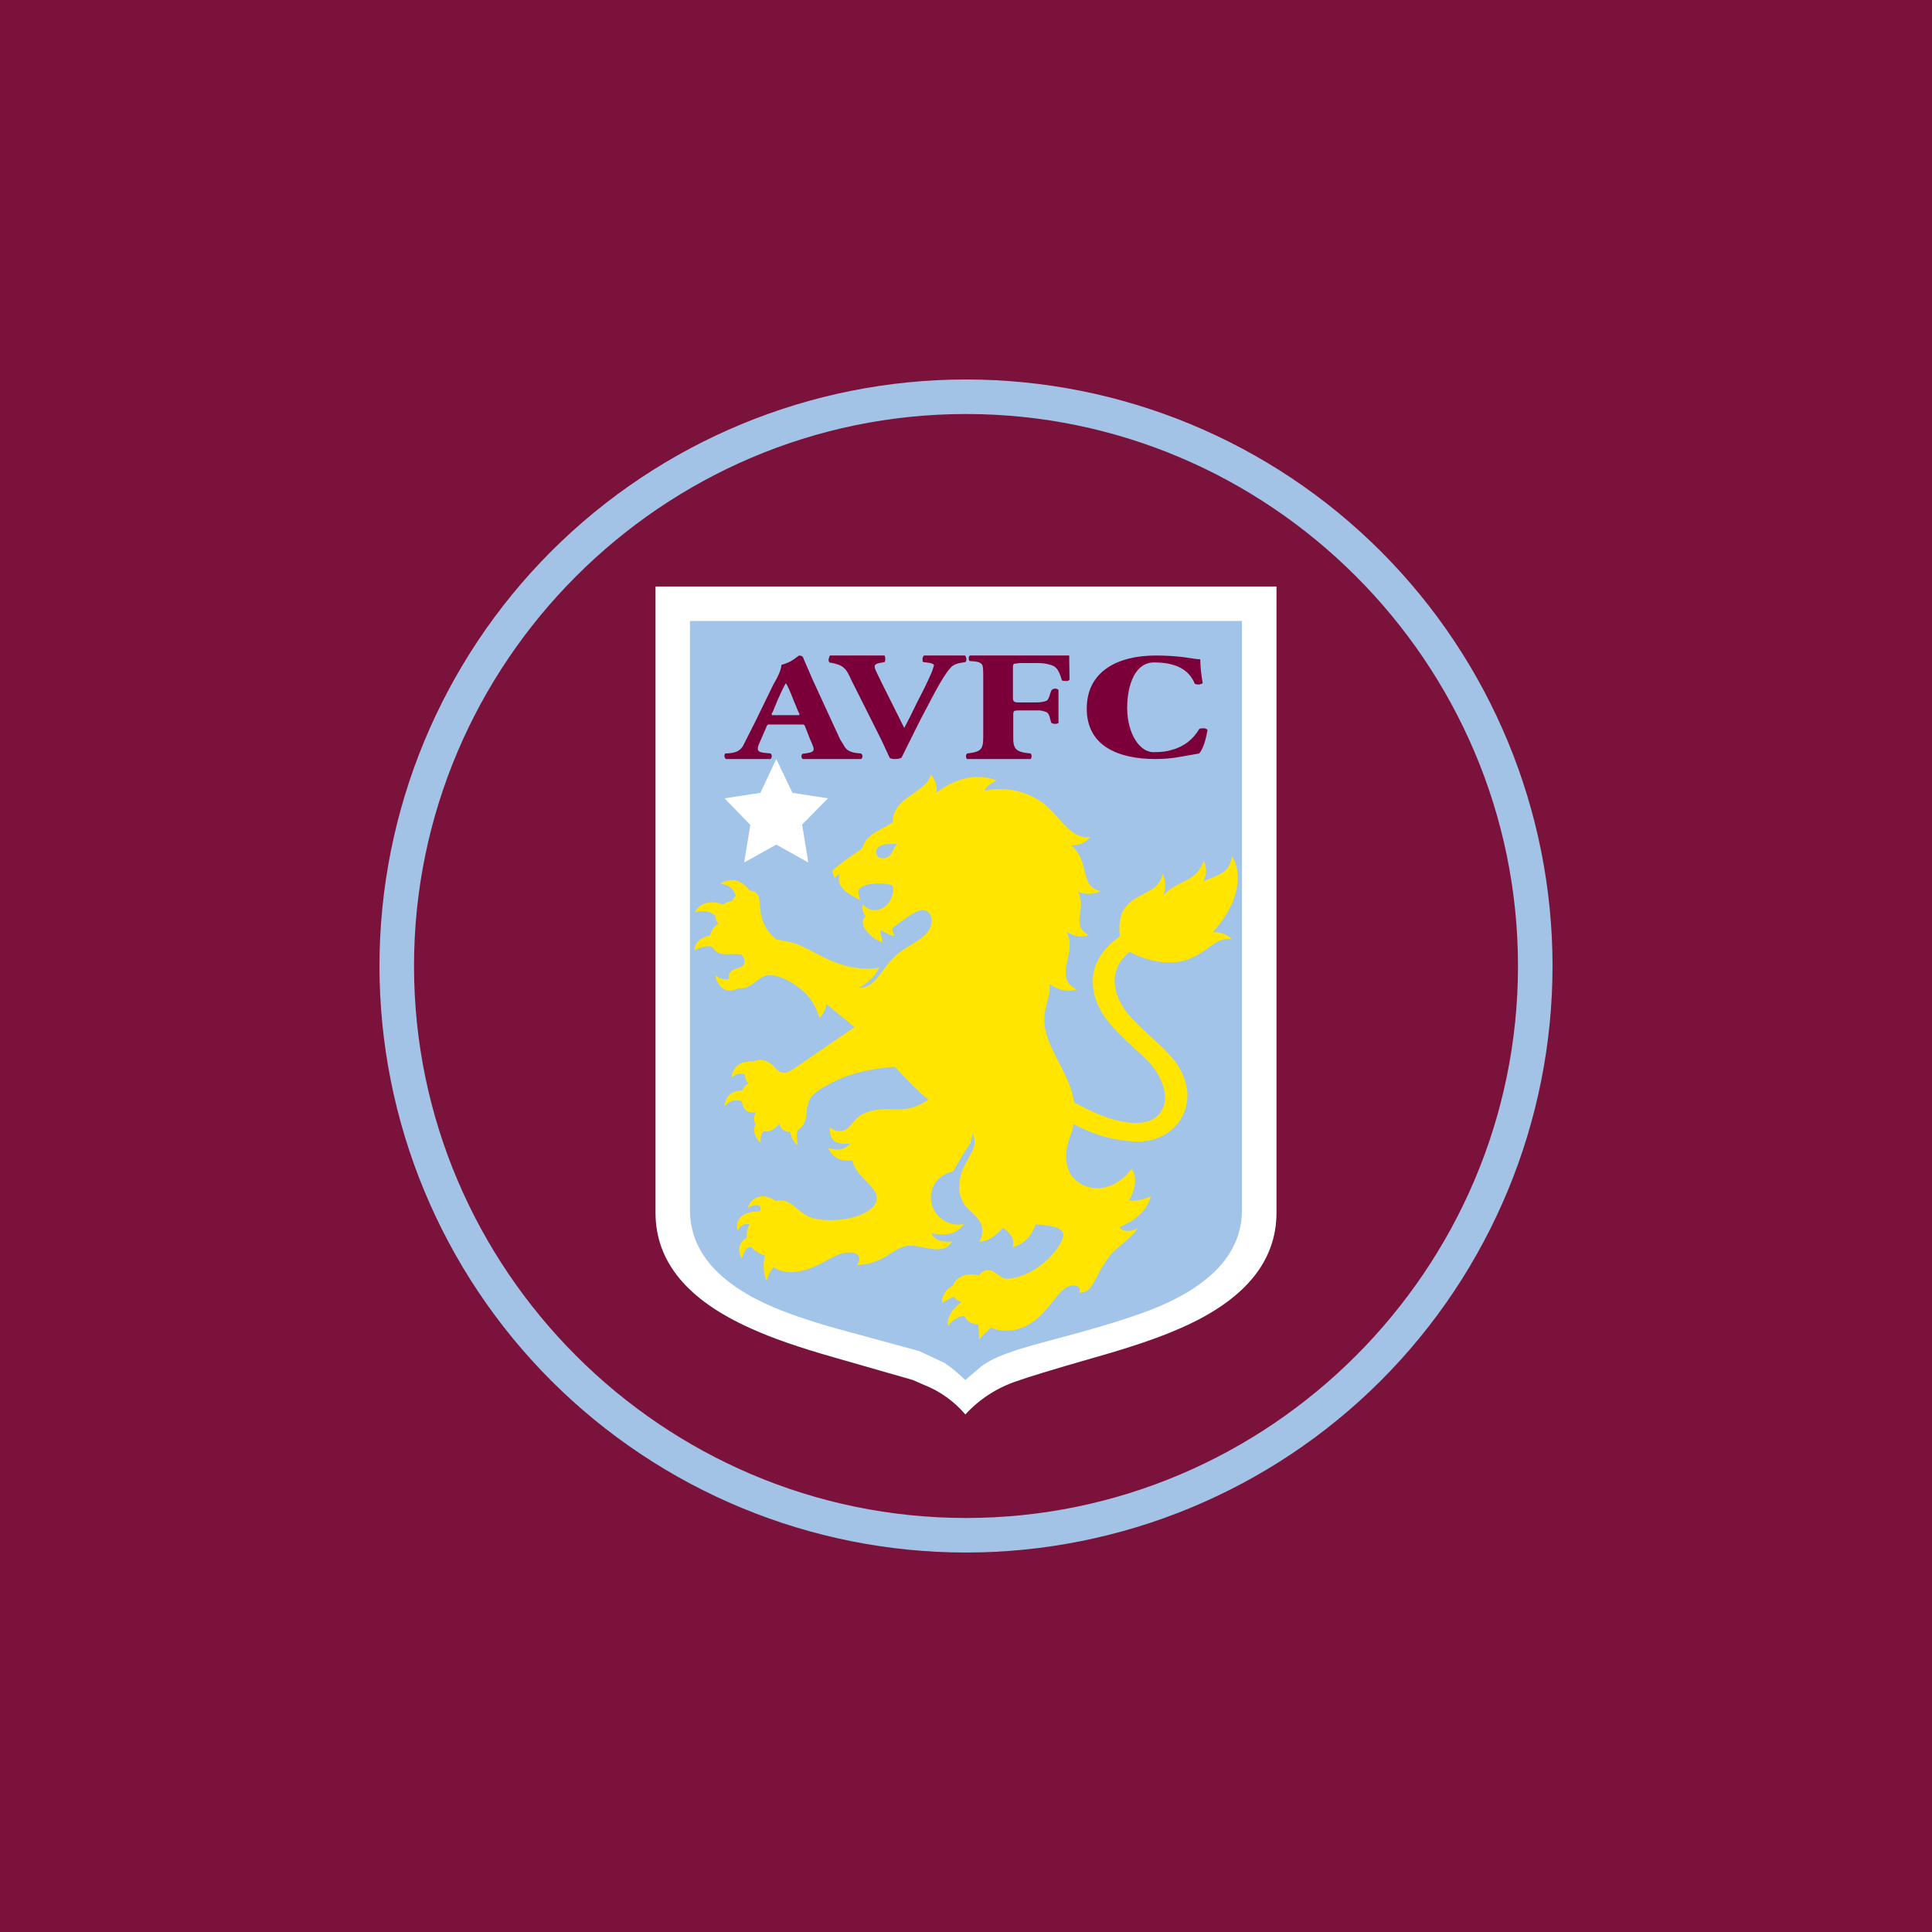 <svg width="24" height="24" viewBox="0 0 24 24" fill="none" xmlns="http://www.w3.org/2000/svg">
<rect x="0" y="0" width="24" height="24" fill="#808080" stroke="none"/>
<g clip-path="url(#clip0_31_6473)">
<path d="M0 0H24V24H0V0Z" fill="#7A123C"/>
<path fill-rule="evenodd" clip-rule="evenodd" d="M12 18.857C15.771 18.857 18.857 15.771 18.857 12C18.857 8.229 15.771 5.143 12 5.143C8.229 5.143 5.143 8.229 5.143 12C5.143 15.771 8.229 18.857 12 18.857ZM12 19.286C13.932 19.286 15.786 18.518 17.152 17.152C18.518 15.786 19.286 13.932 19.286 12C19.286 10.068 18.518 8.215 17.152 6.848C15.786 5.482 13.932 4.714 12 4.714C10.068 4.714 8.215 5.482 6.848 6.848C5.482 8.215 4.714 10.068 4.714 12C4.714 13.932 5.482 15.786 6.848 17.152C8.215 18.518 10.068 19.286 12 19.286Z" fill="#A2C3E6"/>
<path d="M15.857 7.286H8.143V15.064C8.143 15.673 8.537 16.148 9.322 16.5C9.583 16.62 9.93 16.74 10.367 16.864L11.34 17.143L11.477 17.203C11.677 17.281 11.853 17.408 11.992 17.571C12.167 17.38 12.388 17.237 12.634 17.156C12.75 17.113 13.072 17.014 13.595 16.864C14.049 16.736 14.4 16.616 14.653 16.504C15.454 16.157 15.857 15.677 15.857 15.064V7.286Z" fill="white"/>
<path d="M11.73 16.929C11.816 16.984 11.901 17.057 11.991 17.143L12.188 16.976C12.278 16.907 12.403 16.847 12.557 16.796C12.664 16.753 12.951 16.676 13.414 16.552C13.817 16.44 14.134 16.337 14.357 16.247C15.073 15.951 15.428 15.544 15.428 15.03V7.714H8.571V15.03C8.571 15.544 8.923 15.947 9.617 16.243C9.853 16.341 10.161 16.444 10.551 16.547L11.417 16.783L11.73 16.929Z" fill="#A3C4E9"/>
<path d="M10.286 9.917L9.844 9.849L9.643 9.429L9.446 9.849L9 9.917L9.321 10.247L9.244 10.714L9.643 10.492L10.041 10.714L9.964 10.243L10.286 9.917Z" fill="white"/>
<path d="M10.714 11.229C10.71 11.297 10.718 11.344 10.757 11.383C10.701 11.417 10.714 11.473 10.736 11.524C10.786 11.607 10.863 11.671 10.954 11.704C10.976 11.674 10.924 11.602 10.941 11.55C11.005 11.593 11.07 11.627 11.113 11.623C11.083 11.572 11.078 11.537 11.091 11.524C11.207 11.439 11.344 11.332 11.425 11.31C11.49 11.289 11.558 11.332 11.571 11.404C11.584 11.49 11.546 11.559 11.486 11.619C11.374 11.722 11.224 11.773 11.108 11.889C10.924 12.069 10.886 12.266 10.663 12.274C10.787 12.206 10.855 12.142 10.924 12.022C10.487 12.082 10.217 11.872 9.947 11.747C9.827 11.696 9.707 11.683 9.643 11.67C9.545 11.594 9.478 11.484 9.454 11.362C9.424 11.212 9.467 11.079 9.313 11.062C9.227 10.954 9.111 10.882 8.944 10.976C9.03 10.989 9.098 11.01 9.141 11.126C9.128 11.143 9.098 11.169 9.098 11.194C9.043 11.199 9.026 11.203 8.987 11.237C8.841 11.182 8.7 11.203 8.631 11.332C8.734 11.31 8.811 11.31 8.884 11.374C8.893 11.417 8.897 11.443 8.923 11.477C8.897 11.492 8.874 11.512 8.857 11.537C8.84 11.561 8.829 11.589 8.824 11.619C8.704 11.644 8.631 11.704 8.627 11.807C8.713 11.756 8.798 11.747 8.841 11.76C8.871 11.786 8.893 11.833 8.953 11.846C9.017 11.863 9.141 11.842 9.214 11.859C9.244 11.902 9.253 11.927 9.248 11.953C9.24 12.064 9.034 11.992 9.056 12.159C8.983 12.176 8.94 12.154 8.884 12.116C8.923 12.279 9.03 12.352 9.176 12.274C9.296 12.3 9.373 12.189 9.48 12.133C9.587 12.082 9.741 12.15 9.827 12.202C9.964 12.287 10.105 12.394 10.178 12.643C10.226 12.6 10.26 12.536 10.264 12.472L10.616 12.759L9.866 13.273C9.814 13.307 9.758 13.342 9.703 13.32C9.66 13.307 9.63 13.26 9.591 13.226C9.531 13.179 9.454 13.144 9.368 13.183C9.236 13.183 9.111 13.209 9.086 13.389C9.128 13.354 9.171 13.32 9.253 13.346C9.253 13.389 9.266 13.427 9.296 13.462C9.253 13.483 9.227 13.517 9.227 13.543C9.098 13.547 9.013 13.607 9 13.74C9.068 13.676 9.128 13.65 9.214 13.68C9.236 13.809 9.304 13.83 9.386 13.817C9.364 13.877 9.356 13.916 9.386 13.963C9.343 14.049 9.39 14.156 9.45 14.194C9.446 14.143 9.45 14.079 9.488 14.053C9.557 14.066 9.608 14.04 9.681 13.959C9.687 13.99 9.705 14.017 9.73 14.036C9.755 14.055 9.787 14.064 9.818 14.062C9.827 14.134 9.861 14.19 9.913 14.229C9.896 14.169 9.894 14.106 9.904 14.044C10.033 13.959 10.007 13.86 10.028 13.749C10.05 13.624 10.123 13.569 10.234 13.504C10.448 13.376 10.71 13.282 11.117 13.252C11.245 13.389 11.374 13.534 11.533 13.659C11.288 13.834 11.121 13.762 10.92 13.783C10.83 13.792 10.71 13.826 10.646 13.89C10.59 13.942 10.56 14.006 10.495 14.036C10.448 14.057 10.384 14.062 10.307 14.006C10.303 14.164 10.376 14.22 10.56 14.207C10.495 14.276 10.427 14.302 10.286 14.259C10.345 14.383 10.44 14.43 10.59 14.417C10.628 14.632 10.941 14.752 10.886 14.923C10.808 15.154 10.23 15.219 10.02 15.099C9.87 15.013 9.806 14.876 9.634 14.919C9.536 14.842 9.36 14.816 9.287 15.004C9.416 14.94 9.471 14.974 9.441 15.047C9.214 15.047 9.128 15.15 9.163 15.287C9.206 15.214 9.248 15.202 9.308 15.206C9.284 15.259 9.273 15.319 9.278 15.377C9.167 15.433 9.163 15.544 9.214 15.634C9.244 15.562 9.257 15.493 9.33 15.489C9.373 15.536 9.428 15.574 9.501 15.596C9.476 15.712 9.484 15.819 9.523 15.909C9.548 15.827 9.574 15.78 9.608 15.742C9.724 15.814 9.848 15.814 9.968 15.784C10.213 15.729 10.367 15.557 10.556 15.557C10.663 15.557 10.714 15.63 10.641 15.716C10.796 15.707 10.877 15.673 10.95 15.639C11.066 15.579 11.138 15.506 11.25 15.48C11.438 15.437 11.7 15.63 11.828 15.42C11.678 15.442 11.593 15.382 11.571 15.322C11.755 15.347 11.871 15.343 11.974 15.206C11.929 15.215 11.882 15.215 11.836 15.206C11.791 15.196 11.748 15.178 11.71 15.152C11.672 15.125 11.64 15.091 11.615 15.052C11.591 15.013 11.574 14.969 11.567 14.923C11.55 14.816 11.588 14.614 11.841 14.55C11.927 14.4 11.97 14.323 12.056 14.199L12.085 14.079C12.103 14.134 12.116 14.186 12.098 14.25C12.068 14.336 12 14.43 11.957 14.533C11.923 14.619 11.914 14.704 11.914 14.777C11.923 14.863 11.957 14.944 12.017 15.009C12.124 15.12 12.274 15.206 12.167 15.424C12.283 15.416 12.347 15.369 12.458 15.253C12.544 15.309 12.613 15.39 12.578 15.493C12.724 15.454 12.814 15.356 12.866 15.21C13.071 15.219 13.183 15.253 13.208 15.322C13.238 15.437 12.908 15.87 12.497 15.887C12.428 15.87 12.377 15.81 12.325 15.789C12.283 15.767 12.214 15.772 12.158 15.844C12.03 15.81 11.88 15.844 11.837 15.973C11.76 15.999 11.691 16.102 11.704 16.187C11.73 16.17 11.82 16.114 11.854 16.11C11.863 16.14 11.914 16.166 11.944 16.174C11.773 16.307 11.764 16.419 11.777 16.474C11.854 16.367 11.94 16.346 11.983 16.35C12.013 16.419 12.068 16.444 12.154 16.453L12.163 16.637L12.308 16.492C12.488 16.569 12.681 16.522 12.814 16.432C13.063 16.269 13.165 15.947 13.35 15.969C13.393 15.969 13.427 16.007 13.405 16.054C13.453 16.063 13.495 16.046 13.53 16.012C13.603 15.939 13.646 15.784 13.783 15.604C13.868 15.493 14.074 15.369 14.134 15.253C14.04 15.313 13.924 15.296 13.911 15.244C14.083 15.163 14.233 15.073 14.297 14.859C14.213 14.9 14.12 14.919 14.027 14.914C14.104 14.769 14.13 14.619 14.057 14.52C13.821 14.829 13.538 14.777 13.423 14.704C13.333 14.649 13.251 14.567 13.243 14.37C13.243 14.323 13.251 14.242 13.277 14.164C13.303 14.087 13.333 14.027 13.333 13.959C13.582 14.1 13.864 14.177 14.151 14.182C14.52 14.169 14.76 13.907 14.751 13.582C14.735 13.402 14.656 13.233 14.528 13.106C14.37 12.93 14.151 12.763 14.005 12.587C13.933 12.493 13.877 12.39 13.86 12.296C13.825 12.146 13.851 11.974 14.031 11.824C14.228 11.927 14.413 11.966 14.588 11.953C14.768 11.944 14.91 11.85 15.047 11.747C15.111 11.704 15.175 11.653 15.304 11.666C15.272 11.636 15.235 11.612 15.193 11.598C15.152 11.583 15.108 11.577 15.064 11.58C15.347 11.28 15.463 10.894 15.304 10.637C15.278 10.787 15.218 10.822 15.167 10.852C15.098 10.894 15.043 10.903 14.944 10.95C14.995 10.864 14.991 10.796 14.957 10.693C14.837 10.976 14.678 10.907 14.456 11.113C14.485 11.029 14.48 10.937 14.443 10.856C14.435 10.895 14.42 10.931 14.398 10.964C14.376 10.996 14.348 11.024 14.314 11.044C14.113 11.173 13.864 11.203 13.911 11.632C13.654 11.812 13.56 12.026 13.577 12.24C13.59 12.42 13.671 12.583 13.804 12.737C13.941 12.9 14.134 13.05 14.275 13.196C14.421 13.359 14.563 13.642 14.4 13.839C14.293 13.972 13.984 14.049 13.341 13.693C13.307 13.384 13.041 13.072 12.986 12.793C12.964 12.686 12.973 12.596 12.994 12.502C13.015 12.416 13.046 12.33 13.041 12.223C13.153 12.309 13.281 12.326 13.376 12.292C13.334 12.275 13.298 12.246 13.273 12.209C13.248 12.171 13.236 12.127 13.238 12.082C13.238 11.919 13.345 11.756 13.247 11.572C13.328 11.623 13.418 11.657 13.521 11.614C13.29 11.482 13.504 11.306 13.393 11.079C13.474 11.113 13.59 11.113 13.675 11.07C13.401 11.014 13.547 10.706 13.307 10.5C13.41 10.504 13.491 10.462 13.543 10.397C13.294 10.432 13.17 10.14 12.96 9.977C12.856 9.902 12.738 9.849 12.612 9.822C12.486 9.795 12.357 9.796 12.231 9.823C12.231 9.789 12.3 9.733 12.381 9.694C12.124 9.6 11.858 9.669 11.631 9.849C11.637 9.808 11.635 9.767 11.623 9.727C11.611 9.688 11.59 9.652 11.563 9.622C11.533 9.784 11.258 9.879 11.16 10.012C11.114 10.069 11.089 10.14 11.091 10.213C10.847 10.367 10.778 10.354 10.706 10.543C10.581 10.629 10.431 10.727 10.341 10.817C10.341 10.843 10.358 10.877 10.367 10.907L10.435 10.847C10.424 10.873 10.418 10.902 10.421 10.93C10.423 10.959 10.432 10.986 10.448 11.01C10.504 11.096 10.62 11.147 10.688 11.182C10.646 11.074 10.658 11.044 10.71 11.014C10.817 10.954 11.066 10.972 11.087 11.006C11.117 11.049 11.078 11.237 10.945 11.289C10.847 11.327 10.783 11.297 10.71 11.233L10.714 11.229ZM11.143 10.487C11.087 10.539 11.091 10.616 11.027 10.646C10.984 10.672 10.933 10.663 10.911 10.646C10.881 10.612 10.868 10.569 10.911 10.526C10.954 10.479 11.061 10.483 11.147 10.483L11.143 10.487Z" fill="#FFE500"/>
<path d="M9.973 9C9.99 9 9.999 9.013 10.003 9.03L10.067 9.193C10.132 9.335 10.132 9.343 9.969 9.364C9.965 9.368 9.961 9.373 9.959 9.378C9.957 9.383 9.956 9.389 9.956 9.395C9.956 9.412 9.96 9.42 9.973 9.429H10.697C10.71 9.42 10.714 9.407 10.714 9.395C10.714 9.377 10.706 9.369 10.697 9.36C10.599 9.352 10.522 9.343 10.479 9.253L10.436 9.184L10.093 8.439L9.982 8.182C9.977 8.156 9.956 8.143 9.926 8.143L9.862 8.19C9.819 8.22 9.772 8.242 9.707 8.259C9.707 8.302 9.677 8.387 9.609 8.499L9.386 8.957L9.232 9.262C9.184 9.347 9.107 9.356 9.009 9.36C9.005 9.365 9.002 9.371 9.001 9.376C8.999 9.382 8.999 9.389 9 9.395C9 9.412 9.009 9.42 9.017 9.429H9.57C9.579 9.424 9.587 9.412 9.587 9.395C9.587 9.382 9.583 9.369 9.574 9.36C9.472 9.347 9.382 9.36 9.424 9.253L9.519 9.034C9.523 9.013 9.536 9.004 9.544 9H9.973ZM9.592 8.884C9.583 8.876 9.583 8.863 9.6 8.842L9.66 8.696C9.703 8.602 9.733 8.533 9.763 8.486C9.789 8.529 9.819 8.597 9.853 8.687L9.917 8.842C9.934 8.863 9.934 8.88 9.926 8.884H9.592ZM11.606 8.614C11.687 8.464 11.752 8.357 11.803 8.302C11.846 8.242 11.923 8.237 11.992 8.225C12 8.216 12.005 8.207 12.005 8.19C12.005 8.177 11.996 8.147 11.987 8.143H11.482C11.464 8.147 11.46 8.173 11.46 8.186C11.46 8.203 11.46 8.216 11.469 8.225C11.499 8.229 11.602 8.233 11.602 8.267L11.58 8.336C11.537 8.439 11.473 8.572 11.392 8.726L11.306 8.902L11.233 9.043L11.16 8.897L10.95 8.477L10.882 8.336C10.839 8.246 10.882 8.242 10.989 8.225C10.995 8.214 10.998 8.202 10.997 8.19C10.997 8.177 10.997 8.147 10.985 8.143H10.312C10.303 8.147 10.299 8.173 10.294 8.186C10.29 8.203 10.294 8.212 10.303 8.229C10.475 8.259 10.509 8.297 10.573 8.443L10.954 9.202L11.053 9.416C11.066 9.424 11.087 9.429 11.117 9.429C11.152 9.429 11.177 9.424 11.199 9.412L11.434 8.94L11.606 8.614ZM12.583 8.314C12.583 8.28 12.583 8.254 12.596 8.246L12.665 8.237H12.883C12.947 8.237 12.995 8.242 13.033 8.255C13.076 8.263 13.102 8.28 13.119 8.297C13.145 8.323 13.17 8.374 13.192 8.452C13.209 8.46 13.226 8.46 13.247 8.46C13.264 8.46 13.277 8.456 13.286 8.443L13.282 8.143H12.052C12.039 8.147 12.034 8.16 12.034 8.173C12.034 8.19 12.034 8.203 12.047 8.212L12.099 8.216C12.155 8.22 12.184 8.233 12.202 8.259C12.214 8.284 12.214 8.34 12.214 8.43V9.146C12.214 9.309 12.193 9.339 12.013 9.36C12.005 9.369 12 9.377 12 9.395C12 9.412 12.005 9.42 12.013 9.429H12.802C12.81 9.42 12.815 9.407 12.815 9.395C12.815 9.377 12.81 9.369 12.802 9.36C12.622 9.343 12.583 9.309 12.587 9.146V8.889C12.587 8.859 12.587 8.842 12.6 8.833C12.604 8.829 12.622 8.825 12.656 8.825H12.87C12.914 8.822 12.958 8.829 12.999 8.846C13.024 8.859 13.037 8.889 13.046 8.932L13.059 8.979C13.072 8.987 13.089 8.992 13.106 8.992C13.127 8.992 13.145 8.987 13.149 8.979V8.572C13.145 8.563 13.127 8.554 13.106 8.554C13.09 8.556 13.075 8.562 13.063 8.572L13.046 8.614C13.037 8.657 13.02 8.692 13.003 8.704C12.973 8.717 12.93 8.726 12.866 8.726H12.652C12.622 8.726 12.604 8.722 12.596 8.713C12.587 8.704 12.583 8.692 12.583 8.666V8.319V8.314ZM14.357 8.143C13.895 8.143 13.5 8.332 13.5 8.803C13.5 9.274 13.903 9.429 14.353 9.429C14.46 9.429 14.559 9.42 14.653 9.403L14.897 9.36C14.94 9.309 14.975 9.214 15 9.069C14.992 9.056 14.975 9.047 14.953 9.047C14.927 9.047 14.91 9.047 14.897 9.056C14.861 9.119 14.813 9.174 14.756 9.218C14.699 9.262 14.633 9.295 14.563 9.313C14.503 9.334 14.434 9.343 14.349 9.343C14.16 9.36 14.006 9.116 14.002 8.803C14.002 8.499 14.104 8.229 14.336 8.229C14.602 8.229 14.769 8.314 14.842 8.494C14.859 8.503 14.876 8.503 14.897 8.503C14.923 8.499 14.94 8.49 14.94 8.482C14.922 8.386 14.912 8.288 14.91 8.19C14.867 8.19 14.803 8.177 14.709 8.164C14.61 8.152 14.495 8.143 14.357 8.143Z" fill="#7B003A"/>
</g>
<defs>
<clipPath id="clip0_31_6473">
<rect width="24" height="24" fill="white"/>
</clipPath>
</defs>
</svg>
